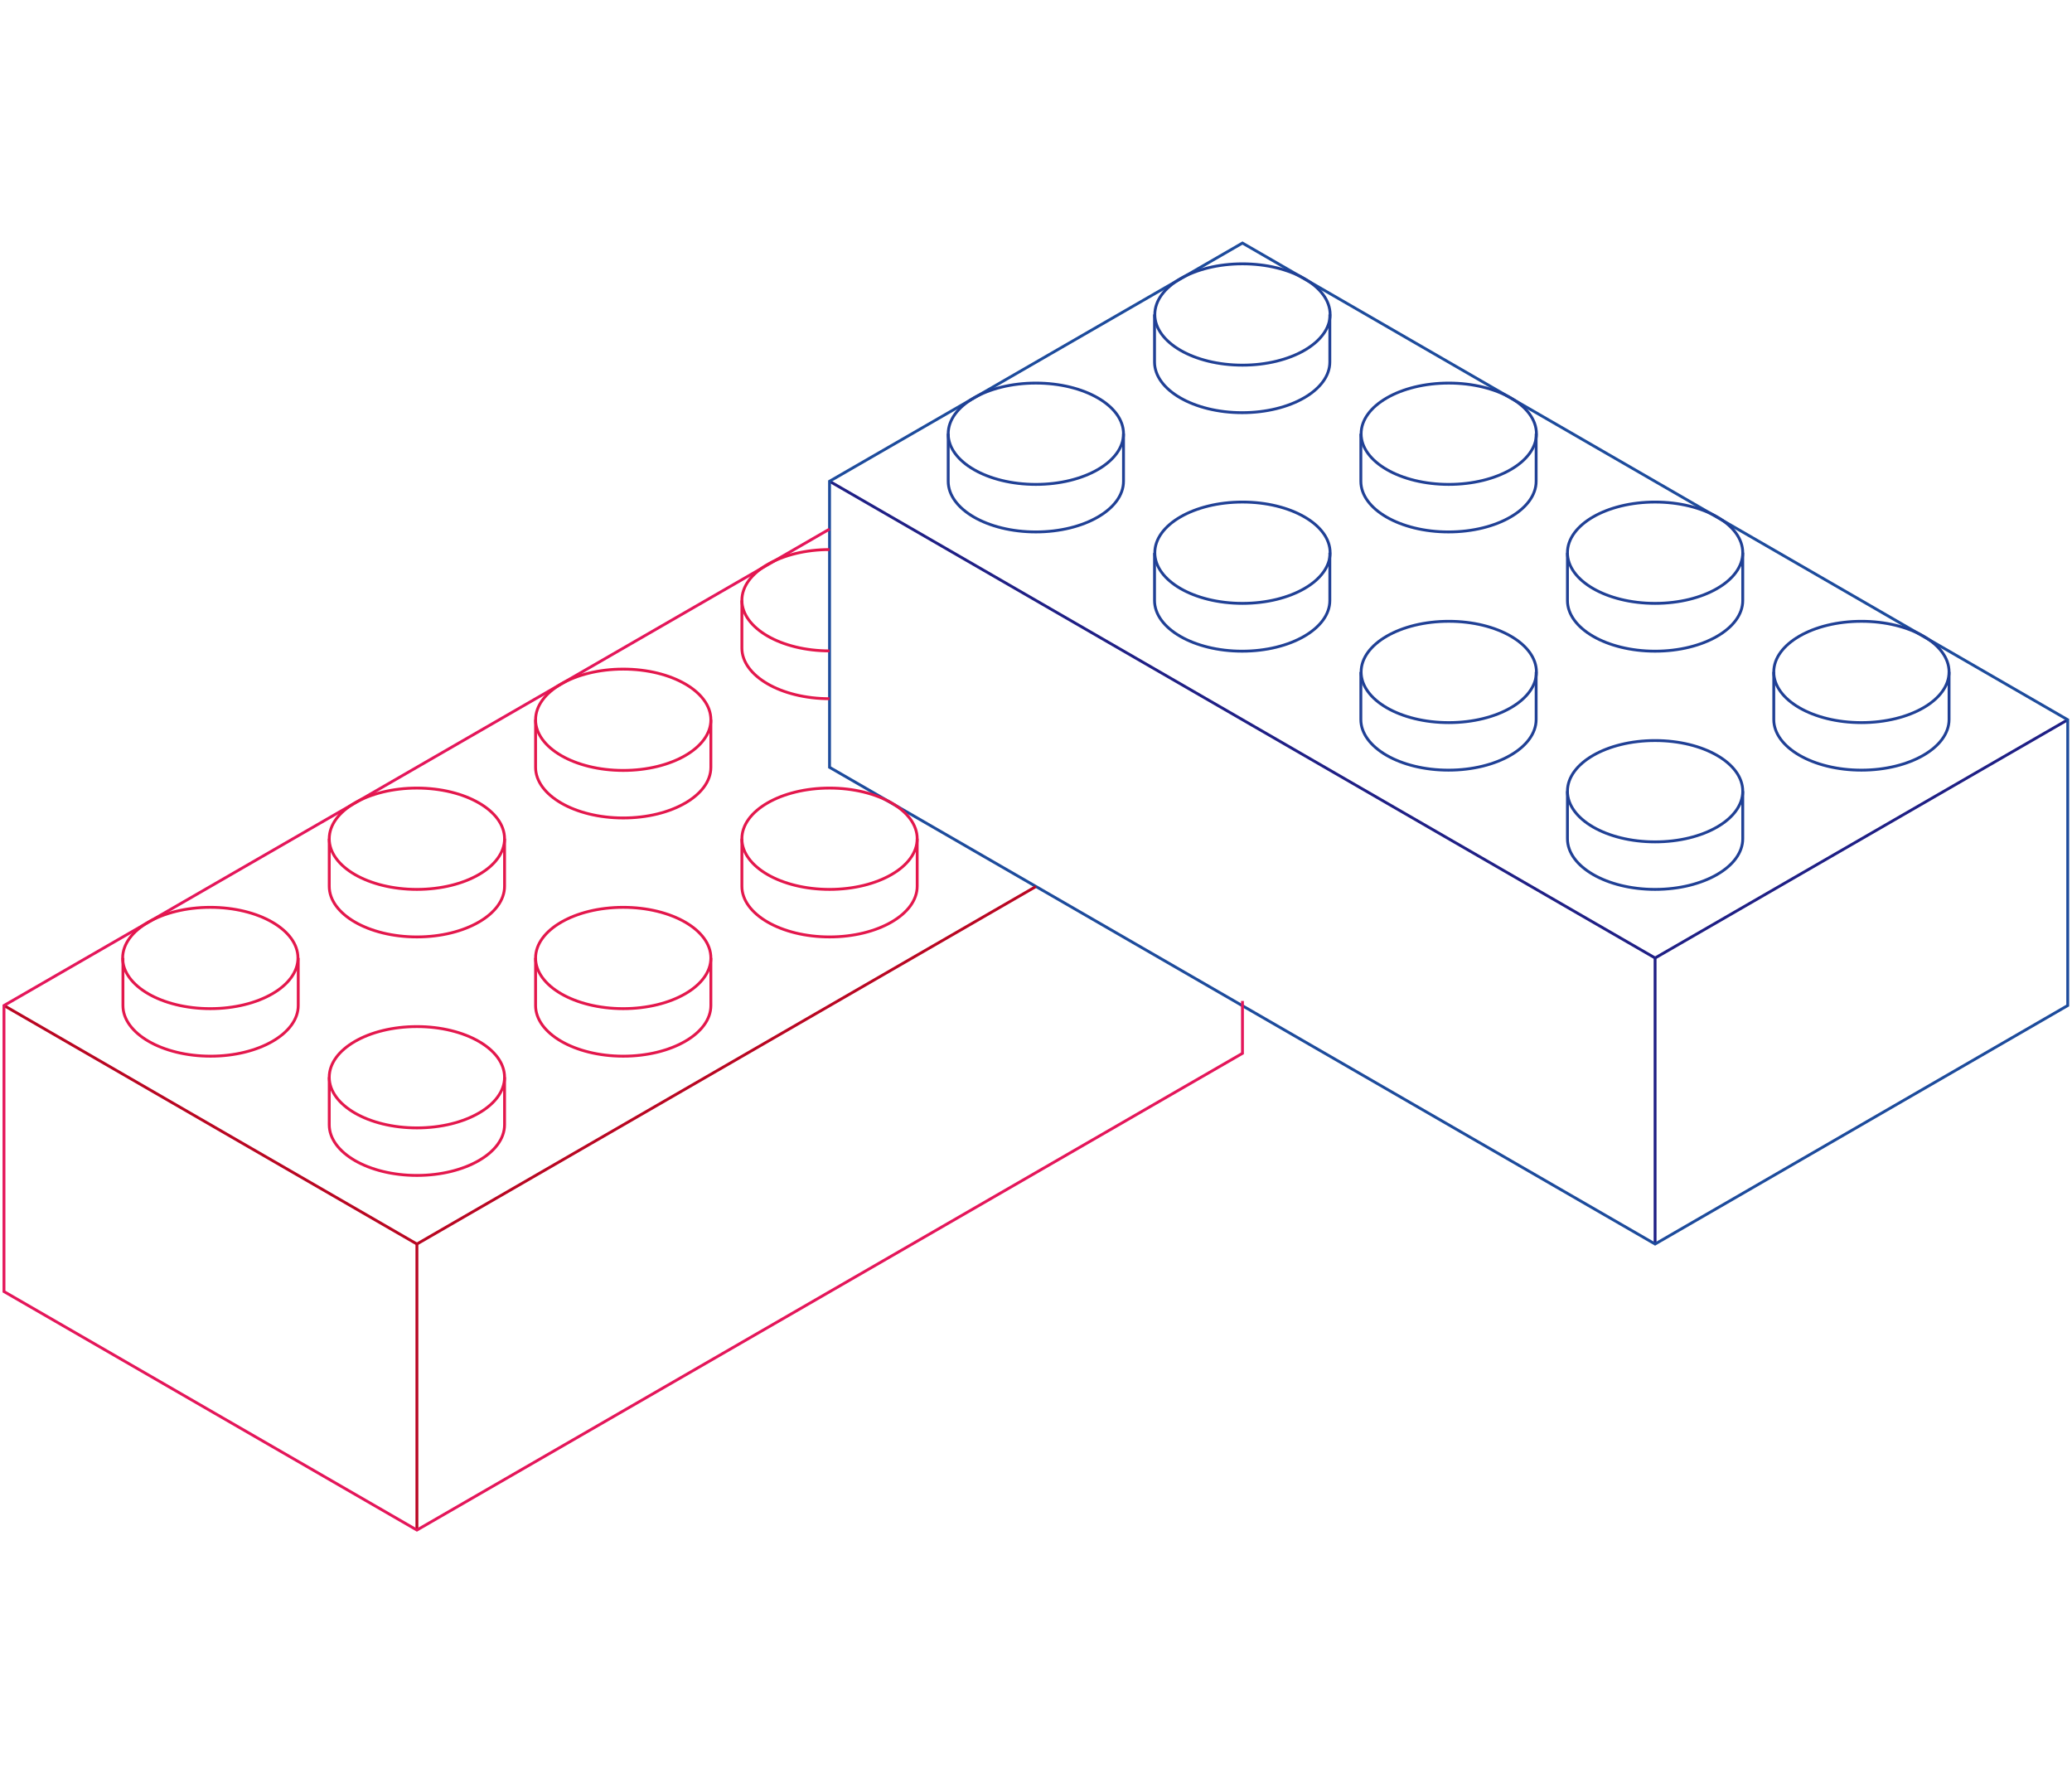 
<svg viewBox="0 0 728.1 622.9">
	<g id="Brick_84_">
		<g id="Inline_84_">

				<line fill="none" stroke="#1F1F85" x1="726.6" y1="252.9" x2="581.6" y2="336.6"/>

				<line fill="none" stroke="#1F1F85" x1="581.6" y1="336.6" x2="581.6" y2="437.1"/>

				<line fill="none" stroke="#1F1F85" x1="291.5" y1="169.1" x2="581.6" y2="336.6"/>
		</g>
		<g id="Outline_84_">
			<polygon fill="none" stroke="#1D4B9C" points="581.6,437.1 291.5,269.6
				291.5,169.1 436.6,85.4 726.6,252.9 726.6,353.3 			"/>
		</g>
		<g id="Studs_84_">

				<ellipse fill="none" stroke="#204095" cx="654.1" cy="236.1" rx="30.8" ry="17.8"/>
			<path fill="none" stroke="#204095" d="M684.9,236.1v16.7
				c0,9.8-13.8,17.8-30.8,17.8s-30.8-8-30.8-17.8v-16.7"/>

				<ellipse fill="none" stroke="#204095" cx="581.6" cy="194.2" rx="30.8" ry="17.8"/>
			<path fill="none" stroke="#204095" d="M612.4,194.2V211
				c0,9.8-13.8,17.8-30.8,17.8c-17,0-30.8-8-30.8-17.8v-16.7"/>

				<ellipse fill="none" stroke="#204095" cx="509.1" cy="152.4" rx="30.8" ry="17.8"/>
			<path fill="none" stroke="#204095" d="M539.8,152.4v16.7
				c0,9.8-13.8,17.8-30.8,17.8c-17,0-30.8-8-30.8-17.8v-16.7"/>

				<ellipse fill="none" stroke="#204095" cx="436.6" cy="110.5" rx="30.8" ry="17.8"/>
			<path fill="none" stroke="#204095" d="M467.3,110.5v16.7
				c0,9.8-13.8,17.8-30.8,17.8c-17,0-30.8-8-30.8-17.8v-16.7"/>

				<ellipse fill="none" stroke="#204095" cx="581.6" cy="278" rx="30.8" ry="17.8"/>
			<path fill="none" stroke="#204095" d="M612.4,278v16.7
				c0,9.8-13.8,17.8-30.8,17.8c-17,0-30.8-8-30.8-17.8V278"/>

				<ellipse fill="none" stroke="#204095" cx="509.1" cy="236.1" rx="30.8" ry="17.8"/>
			<path fill="none" stroke="#204095" d="M539.8,236.1v16.7
				c0,9.8-13.8,17.8-30.8,17.8c-17,0-30.8-8-30.8-17.8v-16.7"/>

				<ellipse fill="none" stroke="#204095" cx="436.6" cy="194.2" rx="30.8" ry="17.8"/>
			<path fill="none" stroke="#204095" d="M467.3,194.2V211
				c0,9.8-13.8,17.8-30.8,17.8c-17,0-30.8-8-30.8-17.8v-16.7"/>

				<ellipse fill="none" stroke="#204095" cx="364" cy="152.4" rx="30.8" ry="17.8"/>
			<path fill="none" stroke="#204095" d="M394.8,152.4v16.7
				c0,9.8-13.8,17.8-30.8,17.8c-17,0-30.8-8-30.8-17.8v-16.7"/>
		</g>
	</g>
	<g id="Brick_60_">
		<g id="Inline_60_">

				<line fill="none" stroke="#B90622" x1="1.4" y1="353.3" x2="146.5" y2="437.1"/>

				<line fill="none" stroke="#B90622" x1="146.5" y1="437.1" x2="146.5" y2="537.6"/>

				<line fill="none" stroke="#B90622" x1="364" y1="311.5" x2="146.5" y2="437.1"/>
		</g>
		<g id="Outline_60_">
			<polyline fill="none" stroke="#E4165A" points="291.5,185.9 1.4,353.3
				1.4,453.8 146.5,537.6 436.6,370.1 436.6,351.7 			"/>
		</g>
		<g id="Studs_60_">

				<ellipse fill="none" stroke="#E3174C" cx="73.9" cy="336.6" rx="30.8" ry="17.8"/>
			<path fill="none" stroke="#E3174C" d="M43.2,336.6v16.7
				c0,9.8,13.8,17.8,30.8,17.8s30.8-8,30.8-17.8v-16.7"/>

				<ellipse fill="none" stroke="#E3174C" cx="146.5" cy="294.7" rx="30.8" ry="17.8"/>
			<path fill="none" stroke="#E3174C" d="M115.7,294.7v16.7
				c0,9.8,13.8,17.8,30.8,17.8s30.8-8,30.8-17.8v-16.7"/>

				<ellipse fill="none" stroke="#E3174C" cx="219" cy="252.9" rx="30.8" ry="17.8"/>
			<path fill="none" stroke="#E3174C" d="M188.2,252.9v16.7
				c0,9.8,13.8,17.8,30.8,17.8s30.8-8,30.8-17.8v-16.7"/>
			<path fill="none" stroke="#E3174C" d="M291.5,228.7c-17,0-30.8-8-30.8-17.8
				c0-9.8,13.8-17.8,30.8-17.8"/>
			<path fill="none" stroke="#E3174C" d="M260.7,211v16.7
				c0,9.8,13.8,17.8,30.8,17.8"/>

				<ellipse fill="none" stroke="#E3174C" cx="146.5" cy="378.5" rx="30.8" ry="17.8"/>
			<path fill="none" stroke="#E3174C" d="M115.7,378.5v16.7
				c0,9.8,13.8,17.8,30.8,17.8s30.8-8,30.8-17.8v-16.7"/>

				<ellipse fill="none" stroke="#E3174C" cx="219" cy="336.6" rx="30.8" ry="17.8"/>
			<path fill="none" stroke="#E3174C" d="M188.2,336.6v16.7
				c0,9.8,13.8,17.8,30.8,17.8s30.8-8,30.8-17.8v-16.7"/>

				<ellipse fill="none" stroke="#E3174C" cx="291.5" cy="294.7" rx="30.8" ry="17.8"/>
			<path fill="none" stroke="#E3174C" d="M260.7,294.7v16.7
				c0,9.8,13.8,17.8,30.8,17.8c17,0,30.8-8,30.8-17.8v-16.7"/>
		</g>
	</g>
</svg>
